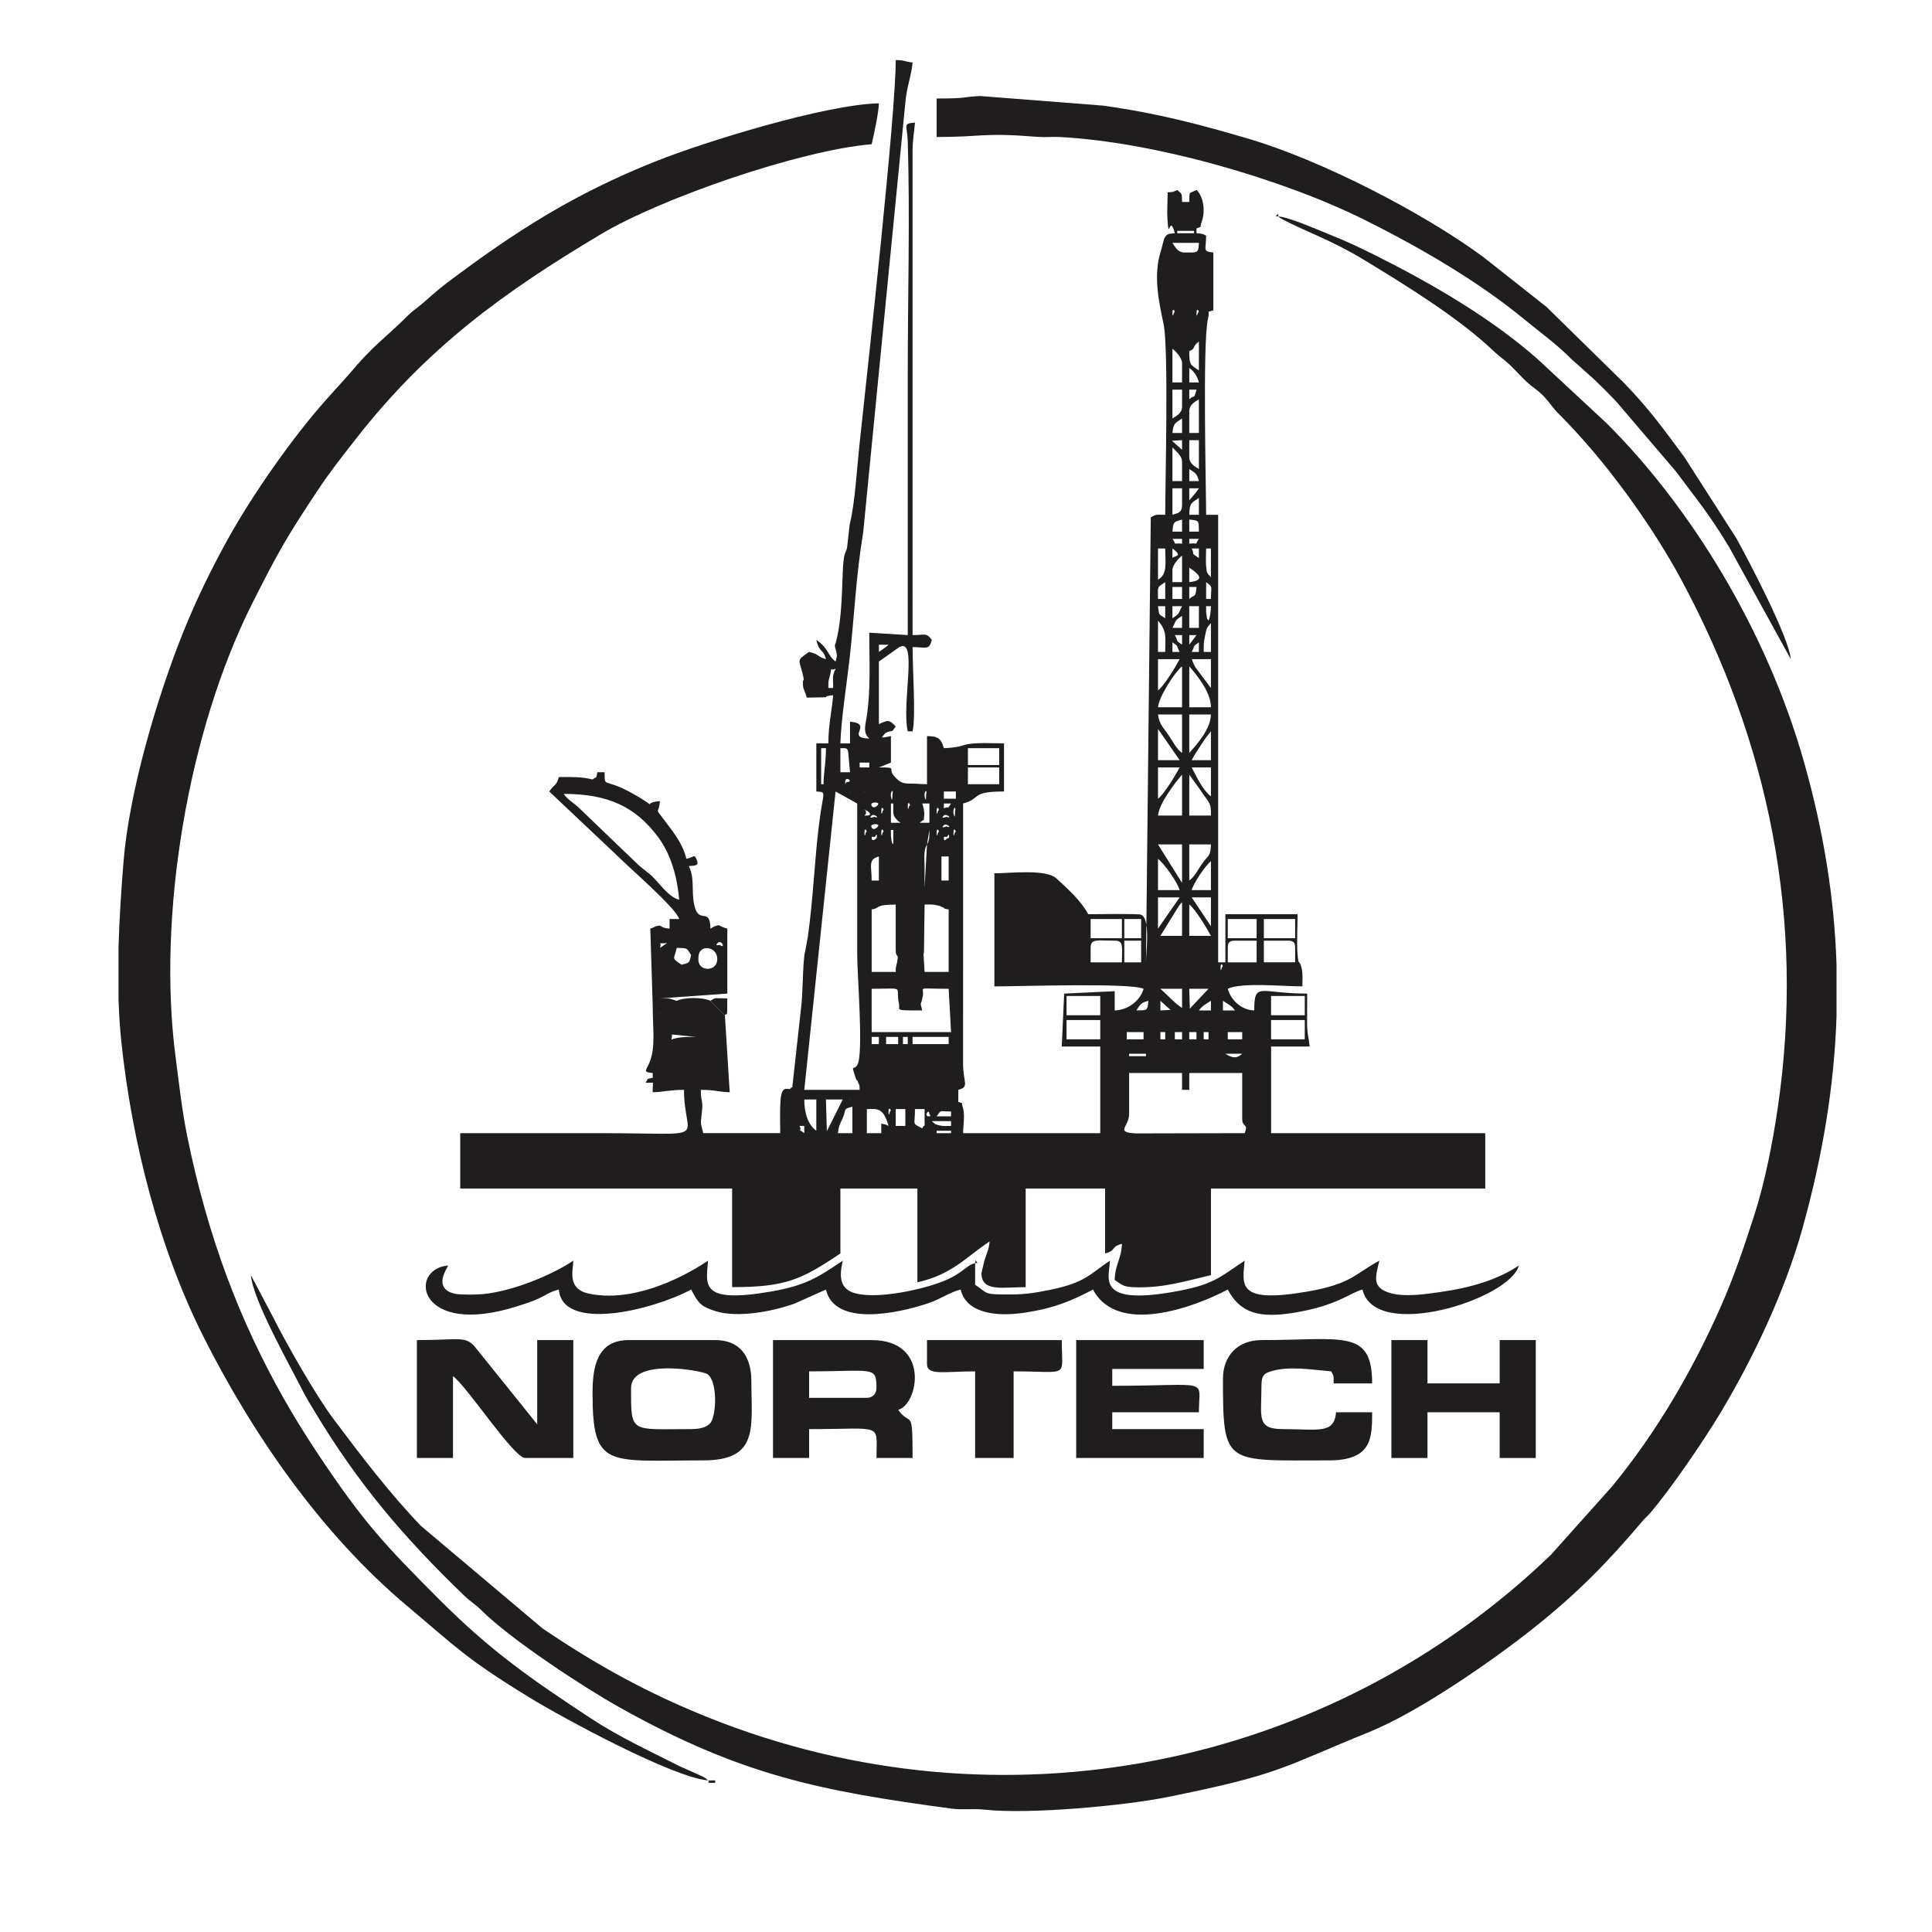 <?xml version="1.0" encoding="UTF-8"?>
<!DOCTYPE svg PUBLIC "-//W3C//DTD SVG 1.1//EN" "http://www.w3.org/Graphics/SVG/1.1/DTD/svg11.dtd">
<!-- Creator: CorelDRAW -->
<svg xmlns="http://www.w3.org/2000/svg" xml:space="preserve" width="101.6mm" height="101.6mm" version="1.1" style="shape-rendering:geometricPrecision; text-rendering:geometricPrecision; image-rendering:optimizeQuality; fill-rule:evenodd; clip-rule:evenodd"
viewBox="0 0 10160 10160"
 xmlns:xlink="http://www.w3.org/1999/xlink"
 xmlns:xodm="http://www.corel.com/coreldraw/odm/2003">
 <defs>
  <style type="text/css">
   <![CDATA[
    .fil0 {fill:#1F1D1D}
   ]]>
  </style>
 </defs>
 <g id="Layer_x0020_1">
  <g id="_105553384408288">
   <path class="fil0" d="M5899.84 6541.1l0 0zm-974.31 -594.71l75.92 0 0 12.66 -75.92 0 0 -12.66zm-442.89 -126.54l0 139.2 -75.92 0c3.29,-39.44 12.44,-50.38 24.01,-77.23 22.86,-53.1 0.68,-48.28 51.91,-61.97zm-278.36 101.24l25.3 0 0 37.96c-48.48,-33.7 -5.32,0.06 -25.3,-37.96zm2340.89 37.96l-571.35 1.27c-113.05,-5.78 -36.02,-32.77 -36.02,-102.51l0 -215.1 278.37 0 0 88.58 37.96 0 0 -88.58 278.38 0 0 240.42c0,48.63 34.87,22.63 12.66,75.92zm-1872.72 -37.96l0 0zm139.19 -88.58l50.61 0 0 63.26c0,48.38 3.88,4.61 -12.64,37.96 -55.6,-29.41 -37.97,-12.89 -37.97,-101.22zm-101.23 0l50.62 0 0 88.58 -50.62 0 0 -88.58zm189.8 63.26l101.24 0 0 25.32c-20.16,0 -40.98,1.99 -60.55,-2.73 -27.49,-6.64 -23.52,-7.66 -40.69,-22.59zm-227.76 25.32c-18.39,-10.34 -13.39,-6.14 -37.96,-12.66l0 50.62 -75.92 0 0 -126.54c50.6,0 86.86,-12.63 113.88,88.58zm329 -75.92l0 25.3 -75.92 0c26.81,-36.6 10.29,-25.3 75.92,-25.3zm-113.88 25.3c-32.73,4.07 -3.87,-42.77 -0.42,-15.71 0.03,0.2 0.37,3.34 0.4,3.67 0.08,1.1 10.55,10.73 0.02,12.04zm-215.12 -25.3c0,-32.37 20.04,-2.03 7.53,0 -0.15,0.01 -7.53,35.31 -7.53,0zm-442.87 -63.28l63.28 0 0 164.5c-42.66,-31.25 -63.28,-90.83 -63.28,-164.5zm240.42 0l3.77 3.78c-0.24,-0.25 -5.02,-2.52 -3.77,-3.78zm-121.76 166.91l-4.78 -166.91 88.58 0 -83.8 166.91zm-814.59 -293.43l3.76 3.76c-0.24,-0.25 -5.02,-2.51 -3.76,-3.76zm-101.24 -50.62l3.78 3.76c-0.25,-0.23 -5.04,-2.51 -3.78,-3.76zm1088.19 126.54l-291.02 0 164.5 -1569.04 113.88 63.26c0,265.73 0,531.45 0,797.17 0,101.09 32.88,509.29 2.66,573.15 -18.98,40.08 -35.96,-5.92 -15.68,57.89 16.03,50.35 8.09,11.57 16.5,35.29 8.45,23.84 8.31,3.65 9.16,42.28zm1923.33 -189.8l88.58 0c-23.7,20.59 -42.73,29.08 -88.58,0zm-506.13 0l88.56 0 0 12.64 -88.56 0 0 -12.64zm923.7 -63.28l3.78 3.78c-0.26,-0.25 -5.04,-2.53 -3.78,-3.78zm-1265.34 0l3.78 3.78c-0.26,-0.25 -5.04,-2.53 -3.78,-3.78zm-797.17 -25.3l189.8 0 0 37.96 -189.8 0 0 -37.96zm-50.62 0l25.31 0 0 37.96 -25.31 0 0 -37.96zm-88.57 0l63.27 0 0 37.96 -63.27 0 0 -37.96zm-75.92 0l37.96 0 0 37.96 -37.96 0 0 -37.96zm2100.47 -88.58l177.15 0 0 101.24 -177.15 0 0 -101.24zm-227.76 63.27l75.92 0 0 37.97 -75.92 0 0 -37.97zm-126.54 0l25.32 0 0 37.97 -25.32 0 0 -37.97zm-75.92 0l37.96 0 0 37.97 -37.96 0 0 -37.97zm-75.92 0l37.96 0 0 37.97 -37.96 0 0 -37.97zm-75.92 0l25.31 0 0 37.97 -25.31 0 0 -37.97zm-177.15 0l88.58 0 0 37.97 -88.58 0 0 -37.97zm-316.33 -63.27l177.15 0 0 101.24 -177.15 0 0 -101.24zm-2075.16 75.92l126.52 12.66 -25.3 0c-134.83,0 -99.47,38.67 -101.22,-12.66zm3150.7 -202.45l177.15 0 0 101.23 -177.15 0 0 -101.23zm-1075.54 0l177.15 0 0 101.23 -177.15 0 0 -101.23zm-2138.44 88.57l3.78 3.78c-0.25,-0.26 -5.04,-2.53 -3.78,-3.78zm2960.92 -63.27c27.42,18.37 43.68,23.9 63.26,50.62l-63.26 0 0 -50.62zm-63.28 0l0 50.62 -63.26 0c19.57,-26.72 35.83,-32.25 63.26,-50.62zm-265.72 0l53.42 47.8 -53.42 2.82 0 -50.62zm-126.53 50.62c21.6,-32.26 21.69,-39.51 63.26,-50.62 -4.55,54.75 -7.14,49.26 -63.26,50.62zm-2442.11 -25.31l0 0zm12.64 -12.65l-12.64 12.65 12.64 -12.65zm12.66 -12.66l-12.66 12.66 12.66 -12.66zm2698.17 40.94l-2.99 -104.2 101.24 0 -98.25 104.2zm-154.83 -104.2l113.88 0 0 101.22c-42.1,-28.18 -75.8,-68.13 -113.88,-101.22zm-1252.68 113.88c-12.24,-52.54 -8.24,-20.05 1.55,-67.29 0.31,-1.51 1.18,-5.18 1.45,-6.63 10.04,-54.25 -41.89,-39.96 136.18,-39.96l12.66 227.76 -417.57 0 0 -227.76c183.66,0 122.27,-17.66 143.76,79.14 7.67,34.49 -32.51,34.74 121.97,34.74zm1569.02 -227.76c0,-32.37 20.04,-2.03 7.52,0 -0.15,0.02 -7.52,35.32 -7.52,0zm227.76 -139.2l126.54 0c29.14,0 37.96,8.8 37.96,37.96l0 75.92 -164.5 0 0 -113.88zm-189.8 37.96c0,-29.16 8.8,-37.96 37.96,-37.96l113.88 0 0 113.88 -151.84 0 0 -75.92zm-544.11 -37.96l88.58 0 0 113.88 -88.58 0 0 -113.88zm-177.14 37.96c0,-50.44 35.85,-37.96 126.54,-37.96 49.2,0 37.96,32.46 37.96,113.88l-164.5 0 0 -75.92zm-2062.51 63.28l0 -12.66c0,-71.09 93.38,-61.17 98.77,1.6 6.5,75.55 -98.77,75.2 -98.77,11.06zm1189.42 -291.04c29.55,0 42.89,-2.32 70.87,5.07 40.83,10.77 -9.84,-3.05 27.45,10.5 9.69,3.53 -4.27,6.19 28.22,9.75l0 328.98 -126.54 0 -5.77 -93.4c0.55,-2.78 1.79,-6.3 2.35,-9.42l3.42 -251.48zm-151.84 354.3l-126.53 0 0 -328.98c47.15,-5.17 11.6,-25.32 126.53,-25.32l0 240.42c0,46.33 19.53,5.31 6.15,68.23 -4.91,23.13 -6.15,16.61 -6.15,45.65zm-1151.46 -126.54c59.99,1.35 50.17,-0.49 75.92,37.96 -11.69,43.76 -6.86,38.93 -50.62,50.62 -54.79,-36.69 -40.19,-26.39 -25.3,-88.58zm215.1 -25.3c21.87,-21.86 42.45,34.25 11.26,9.7 -1.09,-0.87 -29.86,8.91 -11.26,-9.7zm-303.68 25.3c14.95,-40.04 -27.47,-18.14 37.96,-25.3l-37.96 25.3zm3176.02 -151.84l164.5 0 0 101.24 -164.5 0 0 -101.24zm-189.8 0l151.84 0 0 101.24 -151.84 0 0 -101.24zm-544.11 0l88.58 0 0 101.24 -88.58 0 0 -101.24zm-177.14 0l164.5 0 0 101.24 -164.5 0 0 -101.24zm518.79 -75.92c31.82,23.31 92.73,124.51 113.88,164.5l-113.88 0 0 -164.5zm-37.96 -12.64l0 177.14 -113.88 0 96.66 -156.41c17.68,-23.04 6.74,-8.67 17.22,-20.73zm50.62 -25.32l101.22 0 0 151.84 -101.22 -151.84zm-177.15 164.5l0 -164.5 113.88 0 -113.88 164.5zm278.37 -354.3l0 151.84 -101.22 0c10.11,-37.89 73.68,-131.65 101.22,-151.84zm-278.37 -12.65c30.92,22.66 102.63,122.33 113.88,164.49l-113.88 0 0 -164.49zm-1214.73 -75.92l-12.66 227.77c0,-38.05 0.16,-76.1 -0.24,-114.14 -0.45,-40.93 -5.63,-84.42 12.9,-113.63zm-177.15 0l0 0zm253.07 63.26l37.96 0 0 126.54 -37.96 0 0 -126.54zm-328.99 0l0 126.54 -37.96 0c0,-76.42 -20.55,-110.92 37.96,-126.54zm1632.29 126.54l0 -189.8 113.88 0c-1.45,65.58 -14.81,55.73 -48.12,103.72 -22.72,32.72 -35.77,64.12 -65.76,86.08zm-164.49 -189.8l126.53 0 0 202.45 -126.53 -202.45zm-1214.73 0l12.66 -75.92c0,24.39 2.07,52.7 -12.66,75.92zm-177.15 0c-9.56,-15.06 -5.68,0.23 -10.47,-27.48 -3.08,-17.8 -2.18,-30.53 -2.18,-48.44l12.65 0 0 75.92zm265.73 -37.96c0.06,-4.21 13.31,-1.42 15.81,-1.03 1.87,0.31 14.64,-28.8 11.13,3.72 0,0.06 -1.21,1.48 -1.34,1.51 -0.27,0.06 -3.35,0.64 -3.83,0.64 -8.1,-0.1 -22.25,27.77 -21.77,-4.84zm-379.61 0c0.06,-4.21 13.32,-1.42 15.81,-1.03 1.87,0.31 14.65,-28.8 11.14,3.72 -0.21,2.03 -27.41,29.09 -26.95,-2.69zm430.21 -25.31c0,-32.36 20.04,-2.02 7.53,0 -0.15,0.02 -7.53,35.33 -7.53,0zm-88.56 0c0,-32.36 20.02,-2.02 7.51,0 -0.15,0.02 -7.51,35.33 -7.51,0zm-291.04 0c0,-32.36 20.04,-2.02 7.53,0 -0.15,0.02 -7.53,35.33 -7.53,0zm-88.57 0c0,-32.36 20.03,-2.02 7.52,0 -0.15,0.02 -7.52,35.33 -7.52,0zm417.57 -37.97c13.45,-13.45 47.99,20.09 14.09,6.58 -0.28,-0.1 -35.29,14.62 -14.09,-6.58zm-379.61 0c8.16,-8.16 53.74,-9.16 26.08,13.77 -21.4,17.71 -32.71,-7.13 -26.08,-13.77zm101.23 -113.88l12.65 0c0,59.53 -4.63,61.28 23.56,90.33 1.55,1.62 5.69,4.4 7.04,5.62 1.36,1.24 5.08,3.3 7.36,5.29l-50.61 0 0 -101.24zm278.38 63.28c13.45,-13.45 47.99,20.09 14.09,6.58 -0.28,-0.12 -35.29,14.61 -14.09,-6.58zm-379.61 0c13.45,-13.45 47.99,20.09 14.1,6.58 -0.29,-0.12 -35.29,14.61 -14.1,-6.58zm1670.25 -215.12l58.24 80.96c53.11,79.57 55.64,63.92 55.64,134.16l-113.88 0 0 -215.12zm-37.96 0l0 215.12 -126.53 0c5.01,-60.12 83.4,-165.47 126.53,-215.12zm-1202.08 202.46c-4.53,-23.94 15.93,-45 8.01,-8.01 -0.18,0.87 0.36,52.19 -8.01,8.01zm-88.56 -12.66c0,-32.35 20.02,-2.01 7.51,0 -0.15,0.03 -7.51,35.33 -7.51,0zm-291.04 0c0,-32.35 20.04,-2.01 7.53,0 -0.15,0.03 -7.53,35.33 -7.53,0zm-75.92 25.32c-26.82,0.39 -3.47,1.44 -4.22,-15.84 -1.02,-23.78 -23.93,-13.75 1.53,-11.12 3,0.31 40.62,26.41 2.69,26.96zm291.04 -63.28l37.96 0 0 101.24 -50.62 0c34.42,-32.65 16.02,8.27 23.36,-39.17 2.51,-16.22 -5.77,-51.01 -10.7,-62.07zm-75.93 12.66c0,-32.37 20.03,-2.03 7.52,0 -0.15,0.03 -7.52,35.33 -7.52,0zm189.81 12.66l0 -25.32 37.96 0c-27.83,40.06 -1.93,8.99 -37.96,25.32zm-379.61 -25.32c8.16,-8.16 53.74,-9.16 26.08,13.77 -21.4,17.71 -32.71,-7.13 -26.08,-13.77zm379.61 -63.26l63.26 0 0 37.96 -63.26 0 0 -37.96zm-101.24 25.3c-4.53,-23.94 15.93,-44.98 8.01,-7.99 -0.18,0.85 0.36,52.17 -8.01,7.99zm-177.14 0c-4.53,-23.94 15.93,-44.98 8.01,-7.99 -0.18,0.85 0.35,52.17 -8.01,7.99zm-1720.87 -12.64c231.63,0 376.09,66.24 495.58,225.65 68.72,91.66 101.95,213.08 111.79,331.1 -61.95,-16.55 -106.41,-94.35 -155.58,-135.46 -33.07,-27.64 -43.4,-31.34 -75.53,-63.66l-296.93 -285.12c-29.29,-28.02 -58.03,-40.71 -79.33,-72.51zm1581.68 -12.66l3.77 3.77c-0.24,-0.24 -5.02,-2.51 -3.77,-3.77zm-75.92 0l3.77 3.77c-0.24,-0.24 -5.02,-2.51 -3.77,-3.77zm620.01 -126.54l164.5 0 0 88.58 -164.5 0 0 -88.58zm-645.33 75.92c0,-34.34 45.27,0 11.35,0.7 -12.78,0.26 -11.35,28.07 -11.35,-0.7zm1822.11 -75.92l101.22 0 0 151.84c-43.36,-31.76 -77.03,-105.81 -101.22,-151.84zm-1935.97 88.58l-12.66 0 0 -189.8 25.3 0c0,81.91 -12.64,125.78 -12.64,189.8zm1758.82 75.92l0 -164.5 113.88 0c-21.16,39.99 -82.06,141.19 -113.88,164.5zm-1569.04 -189.8l50.62 0 0 25.3 -50.62 0 0 -25.3zm569.41 -75.92l164.5 0 0 88.58 -164.5 0 0 -88.58zm1278 -88.58l0 151.84 -101.22 0c16.93,-31.98 27.27,-47.47 47.98,-78.54 9.41,-14.09 15.83,-24.63 25.34,-37.94l27.9 -35.36zm-278.37 -12.64l113.88 164.48 -113.88 0 0 -164.48zm-1619.64 227.76l-50.62 0 0 -126.54c26.45,0.6 35.77,-4.07 40.68,17.6l9.94 108.94zm1784.13 -101.24l0 -202.45 113.88 0c-1.75,78.62 -74.4,157.03 -113.88,202.45zm-164.49 -202.45l126.53 0 0 202.45c-29.4,-21.54 -47.38,-58.63 -70.87,-93.62 -26.51,-39.51 -48.86,-55.79 -55.66,-108.83zm164.49 -253.06c49.85,57.34 113.88,139.91 113.88,215.1l-113.88 0 0 -215.1zm-37.96 0l0 215.1 -126.53 0c4.75,-57.22 92.11,-189.89 126.53,-215.1zm-1834.75 113.88l-25.3 0c0.69,-31.04 -2.02,-28.32 6.05,-57.22 20.37,-73.03 -10.46,-26.91 31.91,-44.02 -18.71,39.01 -12.66,46.41 -12.66,101.24zm1885.37 -151.84l101.22 0 0 151.84 -81.32 -108.49c-15.91,-27.12 -12.61,-29.47 -19.9,-43.35zm-177.15 164.48l0 -164.48 113.88 0c-21.16,39.98 -82.06,141.17 -113.88,164.48zm278.37 -354.28l0 151.84 -37.96 0c0,-38.5 -0.99,-46.79 6.5,-82.09 9.73,-45.9 7.7,-42.42 31.46,-69.75zm-63.26 101.22l0 50.62 -37.96 0c22.49,-42.52 1.04,-23.57 37.96,-50.62zm-139.19 0c36.92,27.05 15.46,8.1 37.96,50.62l-37.96 0 0 -50.62zm-75.92 -113.88c48.63,55.95 37.96,88.13 37.96,164.5l-37.96 0 0 -164.5zm-1467.8 164.5l0 -37.96 50.61 0c-18.16,15.78 8.83,-4.95 -20.66,17.27 -6.23,4.71 -29.29,20.03 -29.95,20.69zm1632.29 -37.96l0 -50.62 37.96 0 -37.96 50.62zm-75.92 -50.62l37.96 0 0 50.62c-36.92,-27.05 -15.46,-8.1 -37.96,-50.62zm75.92 -151.84l50.62 0 0 113.88 -50.62 0 0 -113.88zm-37.96 50.62l0 63.26 -50.61 0c22.44,-42.4 9.45,-35.71 50.61,-63.26zm139.2 25.3c-9.57,-15.07 -5.68,0.22 -10.48,-27.49 -3.08,-17.8 -2.18,-30.53 -2.18,-48.43l25.3 0c-0.63,28.69 -3.9,56.33 -12.64,75.92zm-265.73 -75.92l37.96 0 0 63.26c-35.46,-23.75 -31.35,-11.75 -37.96,-63.26zm75.92 63.26l0 -63.26 50.61 0c-22.42,42.38 -9.45,35.7 -50.61,63.26zm177.15 -189.8c38.41,28.14 25.3,21.86 25.3,88.58l-25.3 0 0 -88.58zm-50.62 75.92l3.78 3.78c-0.25,-0.25 -5.04,-2.53 -3.78,-3.78zm-126.53 -50.61l50.61 0 0 63.27 -50.61 0 0 -63.27zm-37.96 -25.31l0 88.58 -37.96 0c0,-69.26 -7.25,-58.3 37.96,-88.58zm126.53 88.58l0 -63.27 37.96 0c-5.16,62.12 -9.4,35.32 -37.96,63.27zm-88.57 -151.85c0,-27.42 33.18,-63.15 50.61,-75.92l0 139.19 -50.61 0 0 -63.27zm88.57 63.27l0 -75.92c36.34,24.34 96.8,65.8 0,75.92zm88.58 -177.15l25.3 0 0 151.85c-22.21,-25.56 -21.61,-19.19 -25.66,-62.92 -2.17,-23.39 0.36,-63.64 0.36,-88.93zm-253.07 164.5l0 -164.5 37.96 0c0,78.82 13.29,133.76 -37.96,164.5zm189.8 -88.58l0 0zm0 0l-12.65 -12.65 12.65 12.65zm-12.65 -12.65l-14.56 -24.68 14.56 24.68zm-101.23 -12.65l0 -50.62c61.82,45.3 5.89,37.44 0,50.62zm101.23 -50.62l37.96 0 0 50.62c-50.28,-33.67 -18.16,-12.94 -37.96,-50.62zm-12.66 -25.3l0 -25.32 50.62 0c-29.46,40.22 8.72,19.1 -50.62,25.32zm-88.57 -25.32l50.61 0 0 25.32c-58.77,-4.9 -22.12,13.57 -50.61,-25.32zm88.57 -101.22c54.65,4.54 49.36,7.15 50.62,63.26l-50.62 0 0 -63.26zm-37.96 0l0 63.26 -50.61 0c4.29,-51.59 6.5,-51.48 50.61,-63.26zm88.58 -113.88l0 88.58 -50.62 0c1.42,-63.35 11.34,-62.28 50.62,-88.58zm-139.19 88.58l0 -139.2 50.61 0 0 88.58c0,39.6 -22.63,42.34 -50.61,50.62zm88.57 -75.92l0 -63.28 50.62 0c-15.34,22.9 -32.88,42.88 -50.62,63.28zm0 -164.5c32.26,21.59 39.51,21.68 50.62,63.26l-50.62 0 0 -63.26zm-88.57 -113.88c16.86,19.4 50.61,42.28 50.61,75.92l0 101.22 -50.61 0 0 -177.14zm88.57 50.62l0 -88.58 50.62 0 0 151.84c-21.58,-14.45 -50.62,-27.53 -50.62,-63.26zm-91.38 -85.77l53.42 -2.81 0 50.62 -53.42 -47.81zm91.38 -154.66c0,-35.73 29.04,-48.81 50.62,-63.26l0 177.15 -50.62 0 0 -113.89zm-37.96 37.96l0 75.93 -50.61 0c4.35,-52.3 15.98,-52.73 50.61,-75.93zm-50.61 0l0 -151.84 50.61 0 0 88.58c0,36.08 -29.15,48.35 -50.61,63.26zm88.57 -101.22l0 -50.62 37.96 0c-15.28,57.21 -9.66,22.93 -37.96,50.62zm0 -164.5c25.52,18.7 41.16,40.5 50.62,75.92l-50.62 0 0 -75.92zm-88.57 -101.22c17.43,12.76 50.61,48.5 50.61,75.92l0 101.22 -50.61 0 0 -177.14zm88.57 12.64c36.3,-14.64 12.33,-22.55 50.62,-50.6l0 151.84c-45.87,-30.71 -50.62,-27.48 -50.62,-101.24zm-75.92 -37.96l0 0zm0 0l-14.54 -24.67 14.54 24.67zm113.88 -164.48c0,-32.37 20.04,-2.04 7.53,0 -0.15,0.01 -7.53,35.31 -7.53,0zm-126.53 0c0,-32.37 20.03,-2.04 7.52,0 -0.15,0.01 -7.52,35.31 -7.52,0zm0 -366.95l139.19 0c-2.98,35.72 0.3,50.6 -37.96,50.6l-37.96 0c-35.74,0 -48.81,-29.03 -63.27,-50.6zm25.31 -63.28l88.57 0 0 12.66 -88.57 0 0 -12.66zm-2378.86 4125.04l-12.64 -12.66 -12.66 -12.65 -12.66 -12.66 -12.64 -12.65 -12.66 -12.65 -12.66 -12.66c-40.68,-19.51 -136.46,-19.51 -177.14,0l-38.62 -12c-14.15,-1.82 -35.16,-0.65 -49.96,-0.65l354.3 -25.31 0 -101.22 0 -240.42c-50.86,-13.59 -33.52,-23.79 -64.54,-13.21 -2.04,0.69 -5.91,2.9 -7.76,3.7 -2,0.87 -6.41,3.73 -8.06,4.53 -1.72,0.85 -5.2,3.89 -8.22,4.98 -2.69,-121.25 -64.04,-14 -86.15,-128.95 -15.26,-79.28 4.33,-133.25 -27.73,-200.04 33.45,-2.79 54.21,-1.13 42.63,-30.29 -14.38,-36.21 -11.66,-17.83 -55.27,-7.67 -20.22,-86.75 -81.51,-156.43 -126.11,-216.55 -40.07,-54.01 -18.96,-16.51 -13.09,-87.13 -110.89,9.22 15.62,48.71 -147.66,-42.15 -150.51,-83.73 -141.42,-22.64 -143.37,-109.69l-37.96 0c-8.86,36.99 1.63,18.22 -25.3,37.96 -64.02,-14.92 -97.84,-12.66 -177.16,-12.66 -12.76,47.81 -24.4,36.81 -50.6,75.92l344.99 325.64c74.55,74.93 323.16,288.33 338.3,344.99l-50.62 0 0 50.62c-63.13,-5.25 -29.88,-24.56 -75.32,-11.18 -0.02,0 -14.28,8.4 -25.9,11.18l12.64 404.91c0,120.63 16.23,223.14 -17.96,301.42 -18.37,42.07 -34.08,48.34 17.96,52.88l0 25.3c-36.99,8.86 -18.22,-1.63 -37.96,25.32 53.47,5.84 36.41,-19.43 37.96,50.6 55.98,-1.24 89.4,-12.64 164.5,-12.64 0,275.78 161.17,227.76 -442.87,227.76 -244.63,0 -489.27,0 -733.9,0l0 291.03 1429.83 0 0 518.78c283.48,0 365.29,-40.45 569.41,-177.14l0 -341.64 404.91 0 0 493.48c184.99,-43.1 248.83,-127.54 379.6,-215.12 -3.63,43.76 -14.6,61.95 -27.15,99.88l-15.65 67.4c1.15,99.6 109.95,73.14 232.61,73.14l0 -518.78 417.56 0 0 341.64c63.79,-17.04 24.79,-33.58 88.58,-50.62 -1.69,76.03 -36.15,108.23 -37.96,189.8 40.16,26.89 43.62,37.4 113.09,38.77 149.15,2.96 257.22,-32.43 393.04,-64.07l0 -455.52 1442.5 0 0 -291.03 -1126.16 0 0 -455.52 202.46 0c-4.09,-49.08 -13.04,-59.99 -13.09,-126.11 -0.04,-50.71 0.43,-101.54 0.43,-152.28 -248.55,0 -278.38,-65.68 -278.38,88.58 -66.23,-1.48 -123.09,-53.62 -139.18,-113.88 72.59,-34.84 289.98,-12.66 392.26,-12.66 0,-32.08 3.36,-66.58 -4.12,-97.11 -12.48,-50.87 -16.5,-1.84 -21.76,-79.46 -4.05,-59.93 0.56,-140.68 0.56,-203.03l-379.6 0 0 253.06 -37.96 0 0 -2353.53 -63.26 0c0,-129.98 -19.18,-909.72 9.38,-1028.21 14.25,-59.03 -15.35,-29.62 28.58,-47.34l0 -303.69c-58.74,-6.42 -37.96,-11.59 -37.96,-88.56 -23.08,-11.45 -15.83,-9.76 -50.62,-12.66l0 -25.3c33.98,-13.72 14.42,0.31 27.66,-35.96 19.7,-53.95 9.87,-130.92 -27.66,-166.5 -41.25,21.82 -36.59,2 -37.96,63.26l-37.96 0c-1.11,-50.23 0.16,-39.11 -25.3,-63.26 -23.08,11.45 -15.83,9.76 -50.62,12.66 0,42.67 -3.52,100.29 -0.87,140.87 8.38,128.24 9.58,-35.32 38.83,74.23 -36.81,3.06 -42.67,1.65 -57.06,31.51l-15.95 59.97c-43.53,132.88 -8.17,280.95 13.7,385.4 27.38,130.79 8.7,834.01 8.7,1003.58 -51.42,0 -40.74,-4.23 -75.92,12.64l-25.32 2340.89c0,-56.43 25.87,-231.5 -27.39,-250.95 -14.77,-5.4 -240.97,-2.11 -276.27,-2.11 -37.05,-70 -108.34,-133.79 -166.61,-187.7 -55.27,-51.12 -242.63,-27.41 -326.88,-27.41l0 594.71c132.91,0 717.03,-19.72 784.51,12.66 -16.72,62.62 -83.08,112.34 -151.84,113.88l0 -101.23 -265.72 12.65 -12.66 278.39 202.46 0 0 455.52 -721.25 0c0,-41.22 11.54,-97.32 -2.03,-137.16 -11.79,-34.6 11.16,-13.44 -23.27,-27.34l0 -63.26c60.48,-16.16 25.2,-37.5 25.18,-138.98l0.12 -1366.8c97.44,-26.02 36.09,-63.26 215.1,-63.26l0 -253.06c-60.4,0 -152.67,-6.4 -206.07,7.69l-21.72 6.89c-1.79,0.44 -5.3,1.18 -7.17,1.54 -22.9,4.46 -50.91,8.51 -81.36,9.18 -14.17,-53.03 -34.86,-63.26 -88.58,-63.26l0 253.06 -71.48 -3.47c-57.66,0.65 -68.5,-3.48 -100.53,-38.75 -38.81,-42.76 23.29,-46.36 -81.06,-46.36l63.27 -25.3 0 -139.18 -38.98 7.29c-2.21,-0.15 -6.44,-1.08 -8.46,-1.38l18.49 -22.2c47.1,-22.18 24.54,6.23 54.25,-34.33 -31.97,-33.7 -37.22,-37.29 -88.57,-12.66l0 -328.99 105.53 -74.83c102.49,-58.58 12.42,296.32 46.31,441.78l25.31 0c17.74,-76.16 0,-318.76 0,-442.87 73.05,0 86.27,18.04 101.22,-37.96 -28.83,-39.35 -33.82,-25.3 -101.22,-25.3l-0.09 -2530.78c-0.39,-76.7 7.99,-107.31 12.74,-164.41 -67.47,5.62 -40.48,12.5 -37.9,100.28 11.92,404.46 -0.06,811.16 -0.06,1215.67 0,459.76 0,919.5 0,1379.24l-202.46 -12.66c0,144.28 8.63,302.1 -13.63,442.4 -8.38,52.84 -19.26,83.16 13.63,114.35 -129.69,-2.89 26.53,-77.94 -101.22,-88.57l0 113.89 -50.62 0c2.6,-116.56 34.9,-325.69 48.33,-445.16 25.34,-225.2 33.45,-436.18 71.4,-662.51l221.53 -2258.55c7.26,-89.16 32.38,-143.03 38.35,-214.71 -49.16,-4.1 -32.97,-11.42 -88.58,-12.66 0,289.43 -143.28,1578.09 -191.94,2035.07 -12.38,116.2 -22.76,299.01 -50.08,406.27l-14.01 124.35c-0.86,3.41 -2.1,6.73 -3.08,10 -0.89,3.1 -2.51,6.32 -3.43,9.28 -1.2,3.77 -5.61,13.38 -6.5,16.92 -19.12,75.47 -1.89,296.93 -46.21,462.27 -7.72,28.72 -5.04,-7.33 -3.93,22.47l7.87 29.21c3.41,26.45 2.08,17.05 -5.02,47.52 -43.57,-31.91 -34.28,-69.04 -101.22,-113.88 16.75,71.96 35.25,43.78 50.6,101.24 -47.93,-12.81 -31.91,-24.77 -88.56,-37.96 -67.99,45.52 -53.06,39.36 -35.39,110.13 16.12,64.62 -1.38,17.86 3.15,64.98 2.73,28.51 11.15,29.11 19.58,65.29l100.65 -1.98c2.24,-0.57 -5.93,-6.97 38.53,-10.66 -6.92,83.19 -25.3,156.82 -25.3,253.07l-63.26 0 0 253.06c55.31,4.72 37.36,-5.98 16.38,155.58 -26.38,203.21 -31.42,398.67 -61.16,609.5l-13.88 75.49c-14.19,51.14 -10,215.82 -22.48,305.69l-45.4 410.12c-1.93,0.91 -5.62,-1.3 -6.32,1 -7.51,24.51 -48.07,-28.53 -55.27,65.19 -4.43,57.56 -1.68,116.38 -1.68,174.23l-404.92 0c-12.28,-52.77 -15.58,-41.46 -7.34,-108.51 8.33,-67.69 -5.3,-47.63 -5.3,-119.25 72.63,0 96.66,11.42 151.84,12.64l-25.32 -404.9z"/>
   <path class="fil0" d="M1319.3 6705.6c10.89,131.07 200.31,465.72 269.96,603.11 22.99,45.33 38.64,69.66 64.49,112.66 229.42,381.47 469.38,663.62 788.28,970.56 34.49,33.21 54.06,40.95 88.89,75.61 157.49,156.62 543,408.19 728.25,511.77 636.1,355.73 1048.93,438.55 1745.71,531.91 57.33,7.69 115.23,-1.04 171.86,5.29 230.12,25.77 731.51,-19.6 962.55,-66.08 600.64,-120.85 601.66,-156.01 1062.09,-342.45 259.89,-105.25 645.55,-373.64 860.56,-543.96 229.01,-181.39 390.86,-346.47 574.83,-563.98 16.55,-19.58 26.44,-26.01 43.05,-45.52 109.8,-129.07 278.84,-376.81 365.25,-520.5 174.46,-290.09 341.69,-643.98 433.04,-971.5 106.6,-382.2 167.49,-749.7 179.8,-1116.04l0 -276.26c-11.7,-349.16 -68.07,-700.35 -171.66,-1065.3 -195.37,-688.22 -592.9,-1334.81 -1033.58,-1775.48l-360.52 -335.42c-247.36,-220.36 -565.97,-404.57 -863.69,-553.49 -79.84,-39.93 -154.43,-74.69 -244.01,-110.29 -60.42,-24.02 -202.21,-87.18 -262.14,-92.17 9.99,8.68 5.5,6.37 22.46,15.5 114.48,61.5 254.89,108.07 422.86,209.81 216.78,131.31 501.56,306.35 684.01,480.11 36.64,34.92 59.99,47.23 95.14,82.01 29.87,29.56 51.23,54.35 81.84,82.66 36.48,33.74 59.79,42.95 95.33,81.82 31.64,34.6 39.89,53.64 75.47,89.03 240.3,239.06 487.63,581.6 644.51,873.9 455.06,847.91 650.99,1778.88 504.83,2774.12 -28.25,192.28 -69.3,395.11 -122.54,560.75 -55.1,171.45 -108.02,328.76 -180,490.65 -149.6,336.44 -335.57,654.02 -567.98,937.77l-322.67 360.62c-1162.72,1118.82 -2887.29,1474.07 -4430.33,855.22 -322.21,-129.23 -588.8,-276.39 -872.5,-468.75l-638.47 -538.31c-166.04,-172.51 -316.21,-370.46 -461.21,-563.73 -93.17,-124.19 -248.22,-397.18 -315.67,-532.11l-118.09 -223.54z"/>
   <path class="fil0" d="M3723.45 9362.82c-13.12,-11.39 -3.35,-6.61 -29.58,-21.04l-122.32 -54.82c-153.32,-77.42 -317.45,-153.88 -460.61,-247.98 -319.87,-210.31 -529.62,-356.43 -795.2,-622 -298.18,-298.2 -405.5,-413.73 -644.68,-772.5 -253.2,-379.84 -455.87,-796.23 -594.93,-1290.43 -33.9,-120.5 -63.04,-237.75 -91.11,-377.06 -29.56,-146.71 -41.02,-260.93 -61.74,-419.11 -97.2,-742.17 65.03,-1713.72 404.36,-2386.91 134.02,-265.9 179.41,-346.23 343.42,-592.93 65.23,-98.13 127,-175.96 199.47,-268.71 378.56,-484.52 779.01,-772.97 1288.85,-1077.34 318.72,-190.28 1046.68,-442.08 1424.5,-473.52 11.36,-48.77 36.83,-164.43 37.96,-215.11 -282.25,6.29 -914.07,201.42 -1174.96,305.49 -427.31,170.48 -734.08,366.11 -1095.55,637.98 -54.24,40.8 -87.7,73.57 -137.44,115.63 -30.01,25.39 -39.54,27.81 -69.21,57.33 -127.45,126.85 -176.38,149.49 -310.33,309.68l-119.85 133.23c-175.23,196.72 -383.74,494.07 -513.15,726.88 -90.87,163.46 -170.81,327.3 -241.77,504.79 -132.56,331.53 -280.54,829.45 -309.87,1195.89 -11.28,141.03 -21.94,293.74 -26.36,448.63l0 279.64c2.44,73.77 7.07,146.73 14.53,217.81 54.82,522.63 197.38,1087.52 432.54,1554.05 261.36,518.52 622.23,1037.99 1067.6,1412.47 266.02,223.68 311.98,279.15 643.73,482.44 186.08,114.05 757.65,422.22 941.7,437.52z"/>
   <path class="fil0" d="M9417.49 3466.32c-9.56,-115.05 -221.02,-517.85 -286.99,-636.71l-271.67 -424.27c-105.38,-142.71 -186.75,-255.85 -317.81,-390.78l-408.78 -401.06 -332.42 -262.3c-314.88,-232.3 -851.27,-509.17 -1237.44,-622.59 -251.66,-73.92 -478.22,-133.9 -763.02,-173.34l-645.7 -50.36c-99.98,5.26 -62.86,13.15 -228.13,13.15l0 202.45c243.94,0 239.66,-24.45 532.1,-0.68 36.72,2.99 76.5,-1.24 113.27,0.63 499.49,25.39 1176.79,221.35 1611.15,438.7 284.32,142.26 587.12,317.04 833.85,520.07 83.69,68.88 171.78,131.86 247.07,208.46l120.37 107.41c40.66,39.14 74.72,73.2 113.88,113.88l314.67 368.62c110.63,148.51 176.9,225.43 282.1,401.17l323.5 587.55z"/>
   <path class="fil0" d="M5127.97 6642.32c-51.75,13.83 -62.51,53.67 -169.59,96.13 -107.74,42.74 -337.37,93.98 -458.1,63.4 -85.38,-21.63 -87.77,-88.33 -68.24,-172.17 -130.75,87.55 -194.46,131.04 -381.2,162.89 -369.61,63.04 -338.11,-34.21 -327.39,-162.89 -155.7,104.26 -408.42,220.47 -628.34,172.81 -115.69,-25.08 -80.27,-125.15 -80.27,-172.81 -118.52,79.37 -344.67,172.2 -505.78,177.67 -26.57,0.89 -87.7,1.57 -111.82,-2.93 -53.62,-10 -83.36,-39.73 -65.39,-96.7 5.21,-16.51 16.88,-37.34 25.02,-52.74 -213.88,17.8 -162.64,382.64 365.5,213.66 35.55,-11.38 73.81,-22.87 111.27,-40.58 40.54,-19.17 61.11,-36.25 105.28,-46.54 18.42,221.18 482.09,113.17 695.95,0 36.68,69.32 46.75,87.66 127.17,113.24 116.29,37.02 299.66,2.33 415.26,-38.97l166.16 -74.27c45.45,195.05 373.75,127.57 539.56,71.38 67.08,-22.73 111.61,-58 169.03,-71.38 27.99,120.15 177.31,145.58 336.76,121.64 153.42,-23.03 247.91,-62.77 359.19,-121.64 128.93,243.65 534.79,91.96 708.59,0 66.06,124.82 166.46,151.52 349.5,121.73 228.92,-37.23 296.75,-107.2 359.09,-121.73 64.1,275.13 774.84,51.88 822.47,-126.54 -111.43,74.62 -251.97,117.05 -416.74,140.01 -66.93,9.31 -180.6,27.71 -259.69,4.98 -100.77,-28.97 -76.56,-88.33 -57.46,-170.29 -125.29,66.3 -144.46,122.52 -381.21,162.89 -369.6,63.04 -338.1,-34.21 -327.38,-162.89 -137.89,92.32 -167.43,128.14 -379.31,164.8 -411.47,71.18 -329.28,-83.27 -329.28,-164.8 -105.38,70.56 -128.08,115.33 -314.87,153.32 -63.92,13 -122.96,24.06 -203.82,24.29 -149.33,0.43 -116.51,-1.93 -189.92,-51.08l0 -113.89z"/>
   <path class="fil0" d="M3634.87 7515.42c-321.48,0 -316.34,25.88 -316.34,-215.11 0,-162.14 378.65,-91.73 402.6,-73.6 52.76,39.9 46.3,209.14 17.21,252.99 -17.82,26.81 -60.68,35.72 -103.47,35.72zm-518.79 -189.81c0,400.77 78.48,354.31 582.05,354.31 295.83,0 253.08,-175.38 253.08,-417.57 0,-130.4 -60.93,-215.1 -189.8,-215.1l-455.53 0c-166.17,0 -189.8,140.42 -189.8,278.36z"/>
   <path class="fil0" d="M2192.37 7667.26l189.81 0 0 -430.21c75.89,55.59 319.09,430.21 379.6,430.21l253.06 0 0 -620.01 -189.78 0 0 442.86 -315.88 -392.72c-58,-77.3 -78.66,-50.14 -316.81,-50.14l0 620.01z"/>
   <path class="fil0" d="M4558.57 7350.93l-303.67 0 0 -139.2c338.98,0 354.28,-30.11 354.28,88.58 0,29.62 -20.99,50.62 -50.61,50.62zm-493.48 316.33l189.81 0 0 -151.84c394.74,0 354.28,-35.87 354.28,151.84l189.81 0c0,-273.27 -7.94,-160.29 -75.92,-253.07 106.79,-28.51 170.46,-366.94 -139.19,-366.94l-518.79 0 0 620.01z"/>
   <path class="fil0" d="M5659.42 7667.26l670.63 0 0 -151.84 -480.83 0 0 -88.57 455.53 0c0,-184.63 70.43,-139.2 -455.53,-139.2l0 -88.56 480.83 0 0 -151.84 -670.63 0 0 620.01z"/>
   <path class="fil0" d="M6431.29 7249.69c0,461.04 8.84,430.23 556.75,430.23 227.2,0 227.76,-118.1 227.76,-253.07l-189.8 0c-9.67,116.14 -92.68,88.57 -278.39,88.57 -141.84,0 -113.88,-60.91 -113.88,-227.77 0,-52.42 12.05,-64.35 50.29,-76.25 95.44,-29.63 219.93,-7.71 316.67,0.33 16.11,33.6 11.54,13.54 12.65,63.28l202.46 0c0,-288.5 -155.34,-227.76 -582.07,-227.76 -121.77,0 -202.44,80.67 -202.44,202.44z"/>
   <polygon class="fil0" points="7317.02,7667.26 7506.82,7667.26 7506.82,7426.85 7886.43,7426.85 7886.43,7667.26 8076.23,7667.26 8076.23,7047.25 7886.43,7047.25 7886.43,7275.01 7506.82,7275.01 7506.82,7047.25 7317.02,7047.25 "/>
   <path class="fil0" d="M4874.91 7173.77c0,61.43 92.06,37.96 253.06,37.96l0 455.53 202.46 0 0 -455.53c299.43,0 253.07,39.82 253.07,-164.48l-708.59 0 0 126.52z"/>
   <path class="fil0" d="M3748.75 5275.76l12.66 12.65 12.64 12.65 12.66 12.66 12.66 12.65 12.64 12.66c11.65,-18.34 12.66,29.54 12.66,-88.58 -75.63,0 -57.13,-7.3 -88.58,12.65l12.66 12.66z"/>
   <path class="fil0" d="M3723.45 9362.82c16.96,12.84 -26.62,12.66 37.96,12.66l0 -12.66 -37.96 0z"/>
   <polygon class="fil0" points="5127.97,6642.32 5140.63,6642.32 5130.08,6627.57 "/>
   <polygon class="fil0" points="6722.31,1138.07 6722.31,1125.43 6707.55,1135.96 "/>
   <polygon class="fil0" points="9417.49,3466.32 9424.45,3493.52 "/>
   <polygon class="fil0" points="1319.3,6705.6 1312.33,6678.39 "/>
  </g>
 </g>
</svg>
